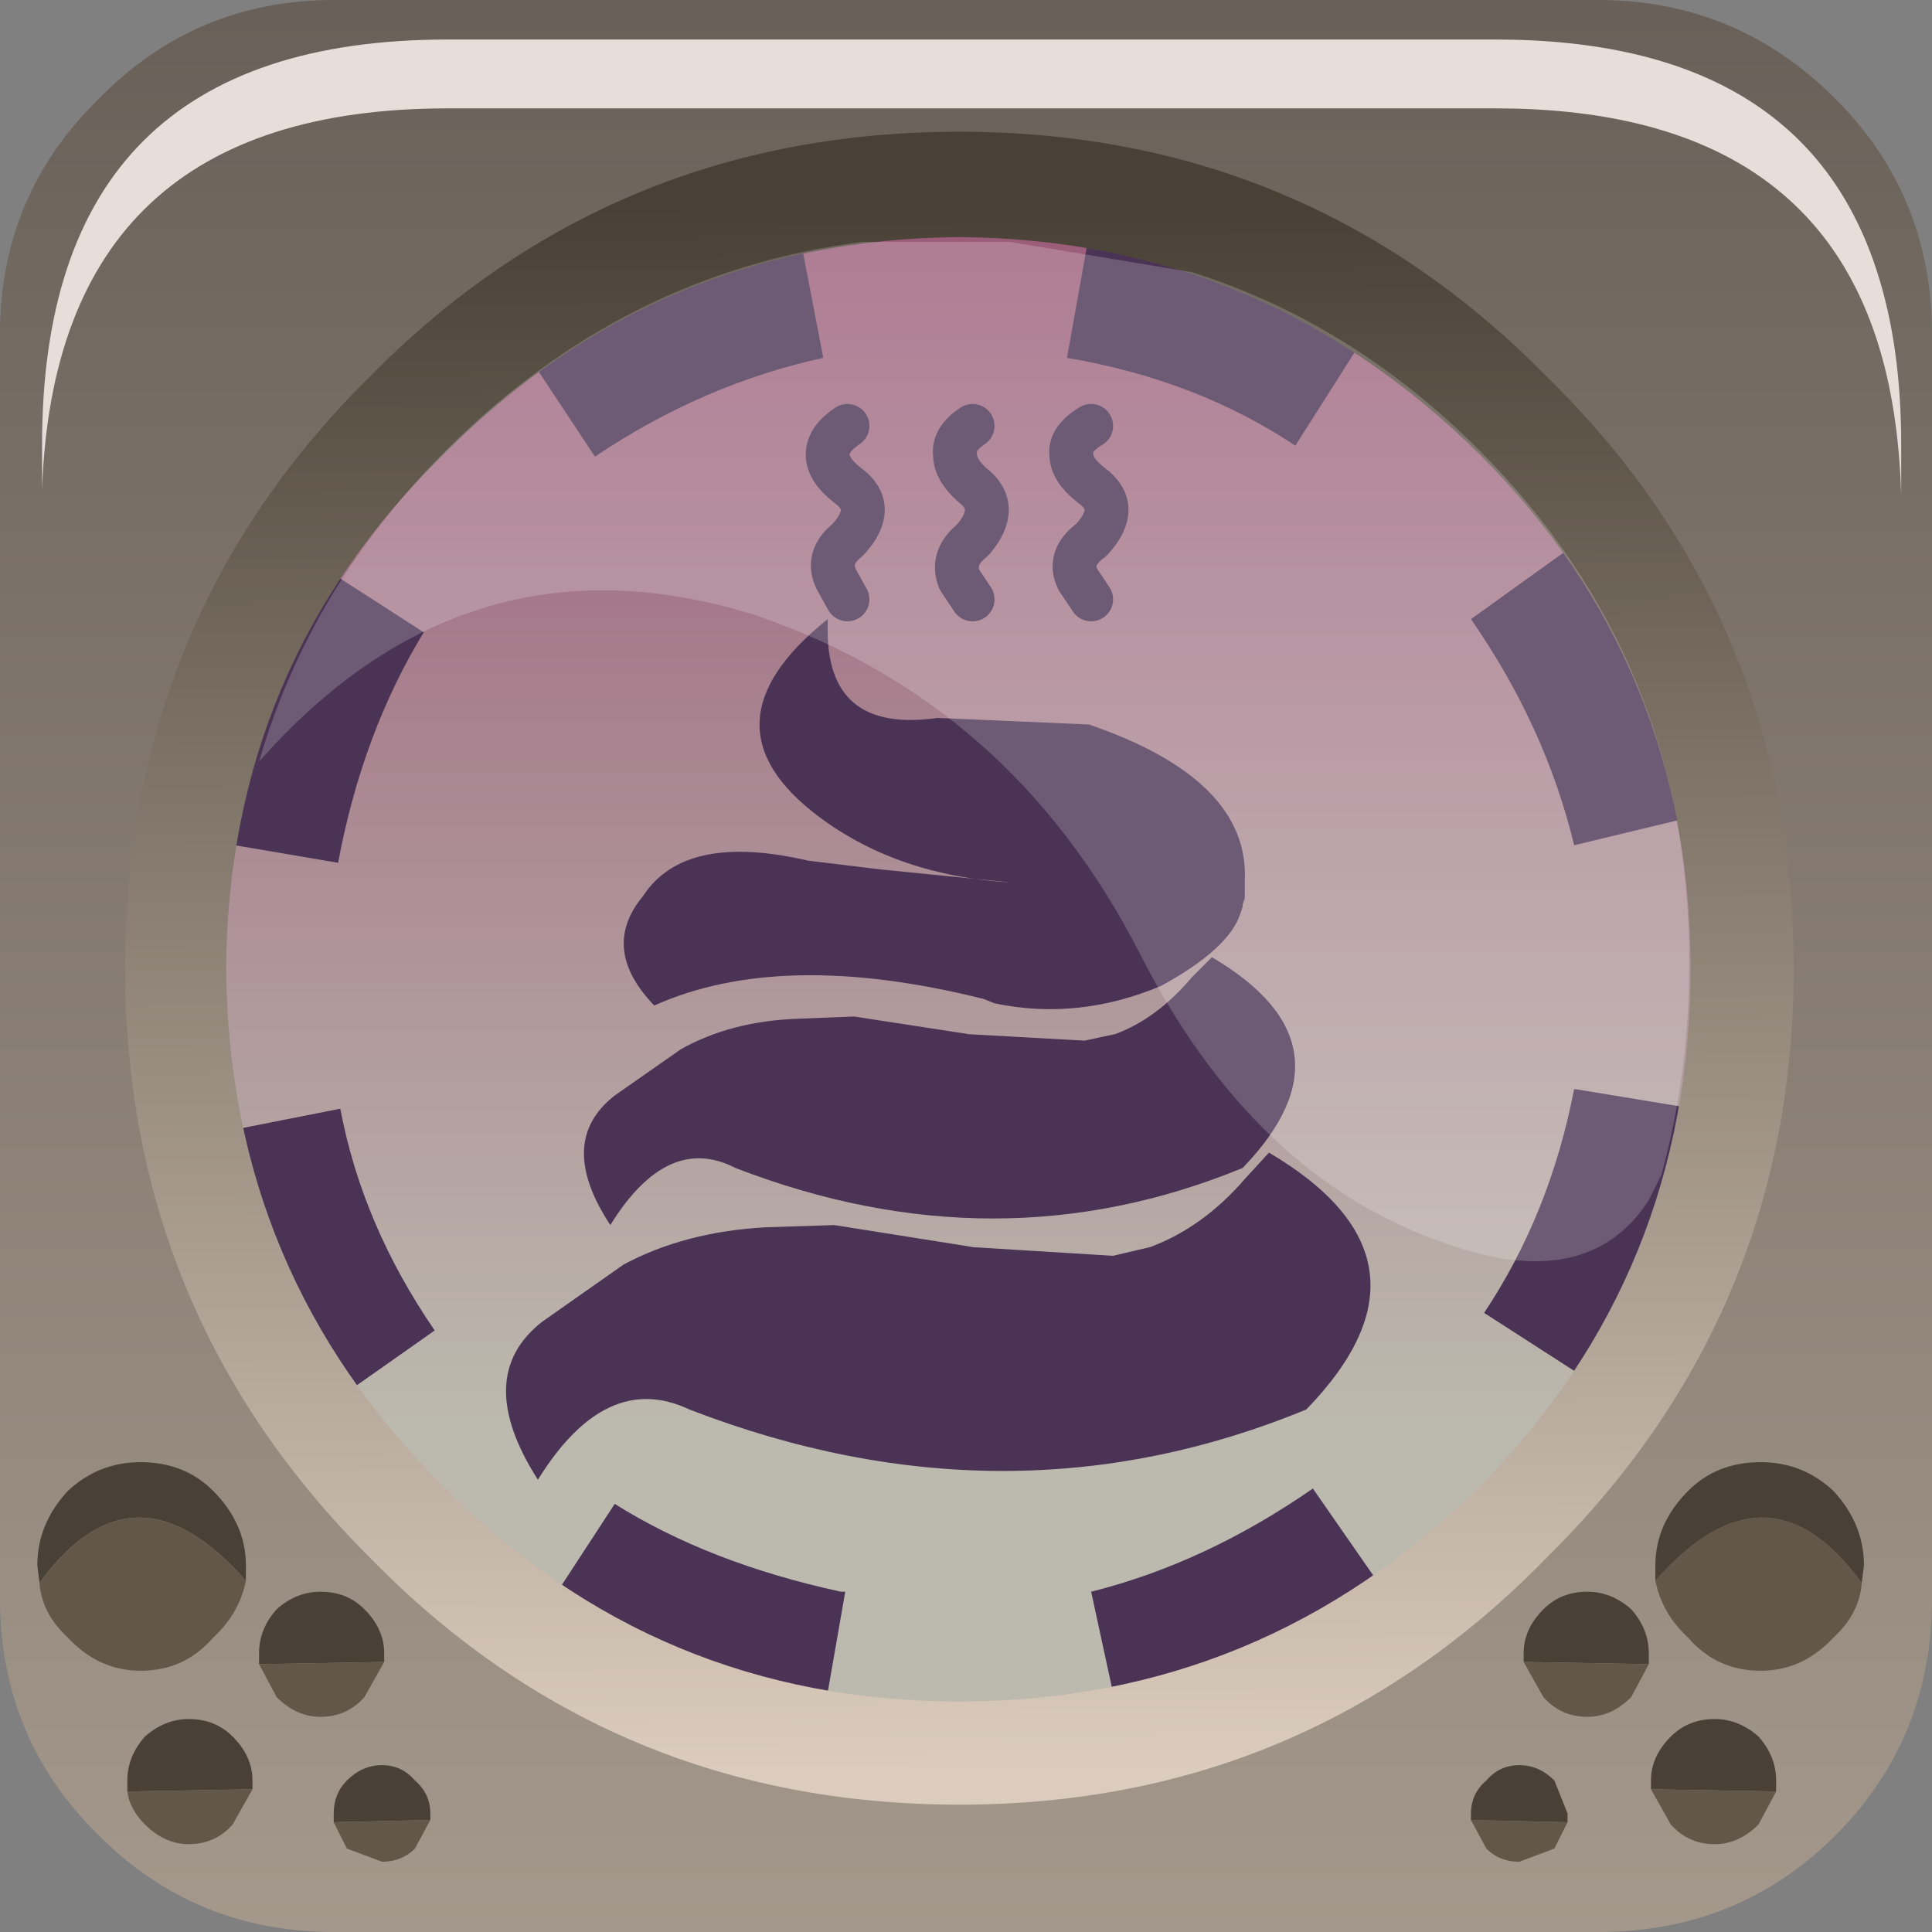 <?xml version="1.0" encoding="UTF-8" standalone="no"?>
<svg xmlns:xlink="http://www.w3.org/1999/xlink" height="66.0px" width="66.0px" xmlns="http://www.w3.org/2000/svg">
  <rect width="100%" height="100%" fill="#808080" stroke="none"/>
  <g transform="matrix(1.5, 0.0, 0.0, 1.5, -0.15, -0.15)">
    <use height="44.0" transform="matrix(1.0, 0.0, 0.0, 1.0, 0.1, 0.1)" width="44.0" xlink:href="#shape0"/>
    <use height="20.15" transform="matrix(1.155, 0.0, 0.0, 1.155, 6.0, 5.55)" width="28.2" xlink:href="#sprite0"/>
    <use height="8.6" transform="matrix(1.208, 0.0, 0.0, 1.206, 1.058, 1.0)" width="35.05" xlink:href="#sprite1"/>
  </g>
  <defs>
    <g id="shape0" transform="matrix(1.0, 0.0, 0.0, 1.0, -0.1, -0.1)">
      <path d="M41.9 2.35 Q44.1 4.55 44.1 7.7 L44.1 36.5 Q44.1 39.7 41.9 41.9 39.7 44.1 36.5 44.1 L7.7 44.1 Q4.55 44.1 2.35 41.9 0.1 39.7 0.1 36.5 L0.1 7.7 Q0.1 4.55 2.35 2.35 4.55 0.1 7.7 0.1 L36.5 0.1 Q39.65 0.1 41.9 2.35" fill="url(#gradient0)" fill-rule="evenodd" stroke="none"/>
      <path d="M9.35 9.65 Q14.65 4.4 22.0 4.4 29.4 4.4 34.6 9.65 39.8 14.9 39.8 22.25 39.8 29.65 34.6 34.95 29.4 40.15 22.0 40.15 14.55 40.15 9.35 34.95 4.15 29.65 4.15 22.25 4.15 14.9 9.35 9.65" fill="url(#gradient1)" fill-rule="evenodd" stroke="none"/>
      <path d="M25.15 4.05 Q28.95 4.6 31.95 6.55 L29.6 10.25 Q27.35 8.75 24.4 8.25 L25.15 4.05 M40.1 18.35 L35.95 19.35 Q35.3 16.65 33.6 14.2 L37.15 11.65 Q39.35 14.85 40.1 18.35 M6.1 12.15 L9.75 14.5 Q8.35 16.8 7.8 19.75 L3.4 19.0 Q4.2 15.2 6.1 12.15 M18.05 4.1 L18.85 8.25 Q16.1 8.85 13.65 10.5 L11.3 6.95 Q14.5 4.65 18.05 4.1 M18.6 40.65 L18.45 40.65 Q14.7 39.9 11.75 37.95 L14.1 34.35 Q16.25 35.7 19.25 36.35 L19.35 36.35 18.6 40.65 M33.9 30.0 Q35.4 27.75 35.95 24.9 L40.2 25.6 Q39.55 29.45 37.55 32.35 L33.9 30.0 M25.85 40.5 L24.95 36.35 Q27.55 35.7 30.0 34.0 L32.5 37.6 Q29.25 39.75 25.85 40.5 M10.0 30.4 L6.45 32.9 Q4.35 29.7 3.55 26.2 L7.85 25.35 Q8.35 28.0 10.0 30.4" fill="#4a3355" fill-rule="evenodd" stroke="none"/>
      <path d="M18.95 14.2 L18.95 14.55 Q19.0 16.8 21.45 16.45 L24.9 16.6 Q28.55 17.85 28.45 20.15 L28.45 20.5 28.45 20.55 28.4 20.7 28.4 20.75 28.35 20.9 Q28.1 21.7 26.55 22.55 24.65 23.35 22.75 22.95 L22.5 22.85 Q17.9 21.7 15.0 23.0 13.75 21.7 14.75 20.5 15.7 19.05 18.5 19.7 L20.15 19.9 23.15 20.2 Q20.55 20.05 18.75 18.7 15.95 16.6 18.95 14.2" fill="#4a3355" fill-rule="evenodd" stroke="none"/>
      <path d="M24.95 9.8 Q24.45 10.1 24.5 10.45 24.5 10.8 24.95 11.15 25.65 11.65 24.95 12.4 24.4 12.8 24.65 13.3 L24.95 13.75 M22.25 9.8 Q21.8 10.1 21.85 10.45 21.85 10.8 22.25 11.15 22.9 11.65 22.25 12.4 21.75 12.8 21.95 13.3 L22.25 13.75 M19.4 9.8 Q18.95 10.1 18.95 10.45 18.95 10.8 19.4 11.15 20.1 11.65 19.4 12.4 18.9 12.8 19.15 13.3 L19.4 13.75" fill="none" stroke="#4a3355" stroke-linecap="round" stroke-linejoin="round" stroke-width="1.0"/>
      <path d="M29.0 26.35 Q33.15 28.8 29.85 32.2 23.05 35.0 15.8 32.2 13.9 31.3 12.35 33.8 10.85 31.45 12.45 30.2 L14.3 28.9 Q15.7 28.15 17.55 28.05 L19.1 28.0 22.25 28.5 22.2 28.5 25.45 28.7 26.3 28.5 Q27.5 28.05 28.45 26.95 L29.0 26.35" fill="#4a3355" fill-rule="evenodd" stroke="none"/>
      <path d="M27.7 21.9 Q31.1 23.9 28.4 26.7 22.8 29.0 16.85 26.7 15.3 25.9 14.0 28.0 12.75 26.1 14.1 25.05 L15.6 24.0 Q16.75 23.35 18.3 23.3 L19.55 23.25 22.15 23.65 22.1 23.65 24.8 23.8 25.5 23.65 Q26.45 23.3 27.25 22.35 L27.7 21.9" fill="#4a3355" fill-rule="evenodd" stroke="none"/>
      <path d="M33.8 10.45 Q28.85 5.55 21.95 5.5 15.05 5.55 10.2 10.45 5.3 15.25 5.25 22.15 5.3 29.1 10.2 33.95 15.05 38.85 21.95 38.85 28.85 38.85 33.8 33.95 38.6 29.1 38.6 22.15 38.6 15.25 33.8 10.45 M35.35 8.7 Q40.95 14.2 40.95 22.15 40.95 30.0 35.35 35.55 29.85 41.2 21.95 41.2 14.0 41.2 8.5 35.55 2.95 30.0 2.95 22.15 2.95 14.2 8.5 8.7 14.0 3.1 21.95 3.1 29.85 3.1 35.35 8.7" fill="url(#gradient2)" fill-rule="evenodd" stroke="none"/>
      <path d="M1.0 36.15 L0.95 35.75 Q0.95 34.8 1.65 34.05 2.35 33.4 3.3 33.4 4.3 33.4 4.95 34.05 5.7 34.8 5.7 35.75 L5.7 36.1 Q3.15 33.2 1.0 36.15" fill="#494136" fill-rule="evenodd" stroke="none"/>
      <path d="M5.7 36.1 Q5.55 36.85 4.95 37.4 4.3 38.15 3.3 38.15 2.35 38.15 1.65 37.4 1.05 36.85 1.0 36.15 3.15 33.2 5.7 36.1" fill="#625748" fill-rule="evenodd" stroke="none"/>
      <path d="M6.0 38.0 L6.0 37.75 Q6.0 37.2 6.4 36.75 6.85 36.35 7.4 36.35 8.0 36.35 8.4 36.75 8.85 37.2 8.85 37.75 L8.85 37.95 6.0 38.0" fill="#494136" fill-rule="evenodd" stroke="none"/>
      <path d="M8.85 37.95 L8.4 38.75 Q8.0 39.2 7.4 39.2 6.85 39.2 6.4 38.75 L6.0 38.0 8.85 37.95" fill="#625748" fill-rule="evenodd" stroke="none"/>
      <path d="M3.0 40.9 L3.0 40.65 Q3.0 40.1 3.4 39.65 3.85 39.25 4.4 39.25 5.0 39.25 5.4 39.65 5.85 40.1 5.85 40.65 L5.85 40.85 3.0 40.9" fill="#494136" fill-rule="evenodd" stroke="none"/>
      <path d="M5.85 40.85 L5.4 41.65 Q5.0 42.1 4.4 42.1 3.85 42.1 3.4 41.65 3.05 41.3 3.0 40.9 L5.85 40.85" fill="#625748" fill-rule="evenodd" stroke="none"/>
      <path d="M7.7 41.6 L7.7 41.4 Q7.7 40.95 8.0 40.65 8.35 40.3 8.8 40.3 9.25 40.3 9.55 40.65 9.9 40.95 9.9 41.4 L9.9 41.55 7.7 41.6" fill="#494136" fill-rule="evenodd" stroke="none"/>
      <path d="M9.9 41.55 L9.55 42.2 Q9.25 42.5 8.8 42.5 L8.0 42.2 7.7 41.6 9.9 41.55" fill="#625748" fill-rule="evenodd" stroke="none"/>
      <path d="M37.8 36.1 Q40.35 33.2 42.5 36.15 42.45 36.85 41.85 37.4 41.15 38.15 40.2 38.15 39.2 38.15 38.55 37.4 37.95 36.85 37.8 36.1" fill="#625748" fill-rule="evenodd" stroke="none"/>
      <path d="M37.8 36.1 L37.8 35.75 Q37.8 34.8 38.55 34.05 39.2 33.4 40.2 33.4 41.15 33.4 41.85 34.05 42.55 34.8 42.55 35.75 L42.5 36.15 Q40.35 33.2 37.8 36.1" fill="#494136" fill-rule="evenodd" stroke="none"/>
      <path d="M34.8 37.95 L34.8 37.75 Q34.8 37.2 35.25 36.75 35.65 36.35 36.25 36.35 36.8 36.35 37.25 36.75 37.65 37.2 37.65 37.75 L37.65 38.0 34.8 37.95" fill="#494136" fill-rule="evenodd" stroke="none"/>
      <path d="M34.8 37.95 L37.65 38.0 37.25 38.75 Q36.8 39.2 36.25 39.2 35.65 39.2 35.25 38.75 L34.8 37.95" fill="#625748" fill-rule="evenodd" stroke="none"/>
      <path d="M37.7 40.85 L37.7 40.65 Q37.7 40.1 38.15 39.65 38.55 39.25 39.15 39.25 39.7 39.25 40.15 39.65 40.55 40.1 40.55 40.65 L40.55 40.9 37.7 40.85" fill="#494136" fill-rule="evenodd" stroke="none"/>
      <path d="M37.7 40.85 L40.55 40.9 40.15 41.65 Q39.7 42.1 39.15 42.1 38.55 42.1 38.15 41.65 L37.7 40.85" fill="#625748" fill-rule="evenodd" stroke="none"/>
      <path d="M35.8 41.6 L35.5 42.2 34.7 42.5 Q34.25 42.5 33.95 42.2 L33.6 41.55 35.8 41.6" fill="#625748" fill-rule="evenodd" stroke="none"/>
      <path d="M35.8 41.6 L33.6 41.55 33.6 41.4 Q33.6 40.95 33.95 40.65 34.25 40.3 34.7 40.3 35.15 40.3 35.5 40.65 L35.8 41.4 35.8 41.6" fill="#494136" fill-rule="evenodd" stroke="none"/>
    </g>
    <linearGradient gradientTransform="matrix(0.0, -0.055, -0.055, 0.0, 22.15, 18.55)" gradientUnits="userSpaceOnUse" id="gradient0" spreadMethod="pad" x1="-819.2" x2="819.2">
      <stop offset="0.012" stop-color="#bcb0a0"/>
      <stop offset="1.0" stop-color="#453e3a"/>
    </linearGradient>
    <linearGradient gradientTransform="matrix(0.0, -0.017, -0.017, 0.0, 22.0, 18.9)" gradientUnits="userSpaceOnUse" id="gradient1" spreadMethod="pad" x1="-819.2" x2="819.2">
      <stop offset="0.012" stop-color="#bcb9ae"/>
      <stop offset="1.0" stop-color="#9b5b79"/>
    </linearGradient>
    <linearGradient gradientTransform="matrix(1.0E-4, 0.022, -0.023, 1.0E-4, 22.0, 22.4)" gradientUnits="userSpaceOnUse" id="gradient2" spreadMethod="pad" x1="-819.2" x2="819.2">
      <stop offset="0.012" stop-color="#494136"/>
      <stop offset="1.0" stop-color="#dbccbd"/>
    </linearGradient>
    <g id="sprite0" transform="matrix(1.0, 0.0, 0.0, 1.0, 0.0, 0.0)">
      <use height="20.15" transform="matrix(1.0, 0.0, 0.0, 1.0, 0.0, 0.0)" width="28.2" xlink:href="#shape1"/>
    </g>
    <g id="shape1" transform="matrix(1.0, 0.0, 0.0, 1.0, 0.0, 0.0)">
      <path d="M27.65 18.45 L27.4 18.95 Q26.2 20.8 23.4 19.8 19.6 18.5 17.35 14.05 14.8 9.1 9.75 7.4 4.1 5.65 0.0 10.3 1.0 6.85 3.7 4.15 7.2 0.65 11.9 0.05 L14.8 0.05 18.4 0.65 Q21.55 1.65 24.05 4.15 28.2 8.3 28.2 14.25 28.2 16.45 27.65 18.45" fill="#ffffff" fill-opacity="0.196" fill-rule="evenodd" stroke="none"/>
    </g>
    <g id="sprite1" transform="matrix(1.0, 0.0, 0.0, 1.0, 0.2, 0.0)">
      <use height="8.6" transform="matrix(1.0, 0.0, 0.0, 1.0, -0.2, 0.0)" width="35.05" xlink:href="#shape2"/>
    </g>
    <g id="shape2" transform="matrix(1.0, 0.0, 0.0, 1.0, 0.2, 0.0)">
      <path d="M34.4 4.4 Q34.85 5.8 34.85 7.65 L34.85 8.6 Q34.8 6.95 34.4 5.7 33.0 1.3 27.2 1.3 L7.45 1.3 Q0.05 1.3 -0.2 8.5 L-0.2 7.65 Q-0.2 0.0 7.45 0.0 L27.2 0.0 Q33.0 0.0 34.4 4.4" fill="#e7deda" fill-rule="evenodd" stroke="none"/>
    </g>
  </defs>
</svg>
